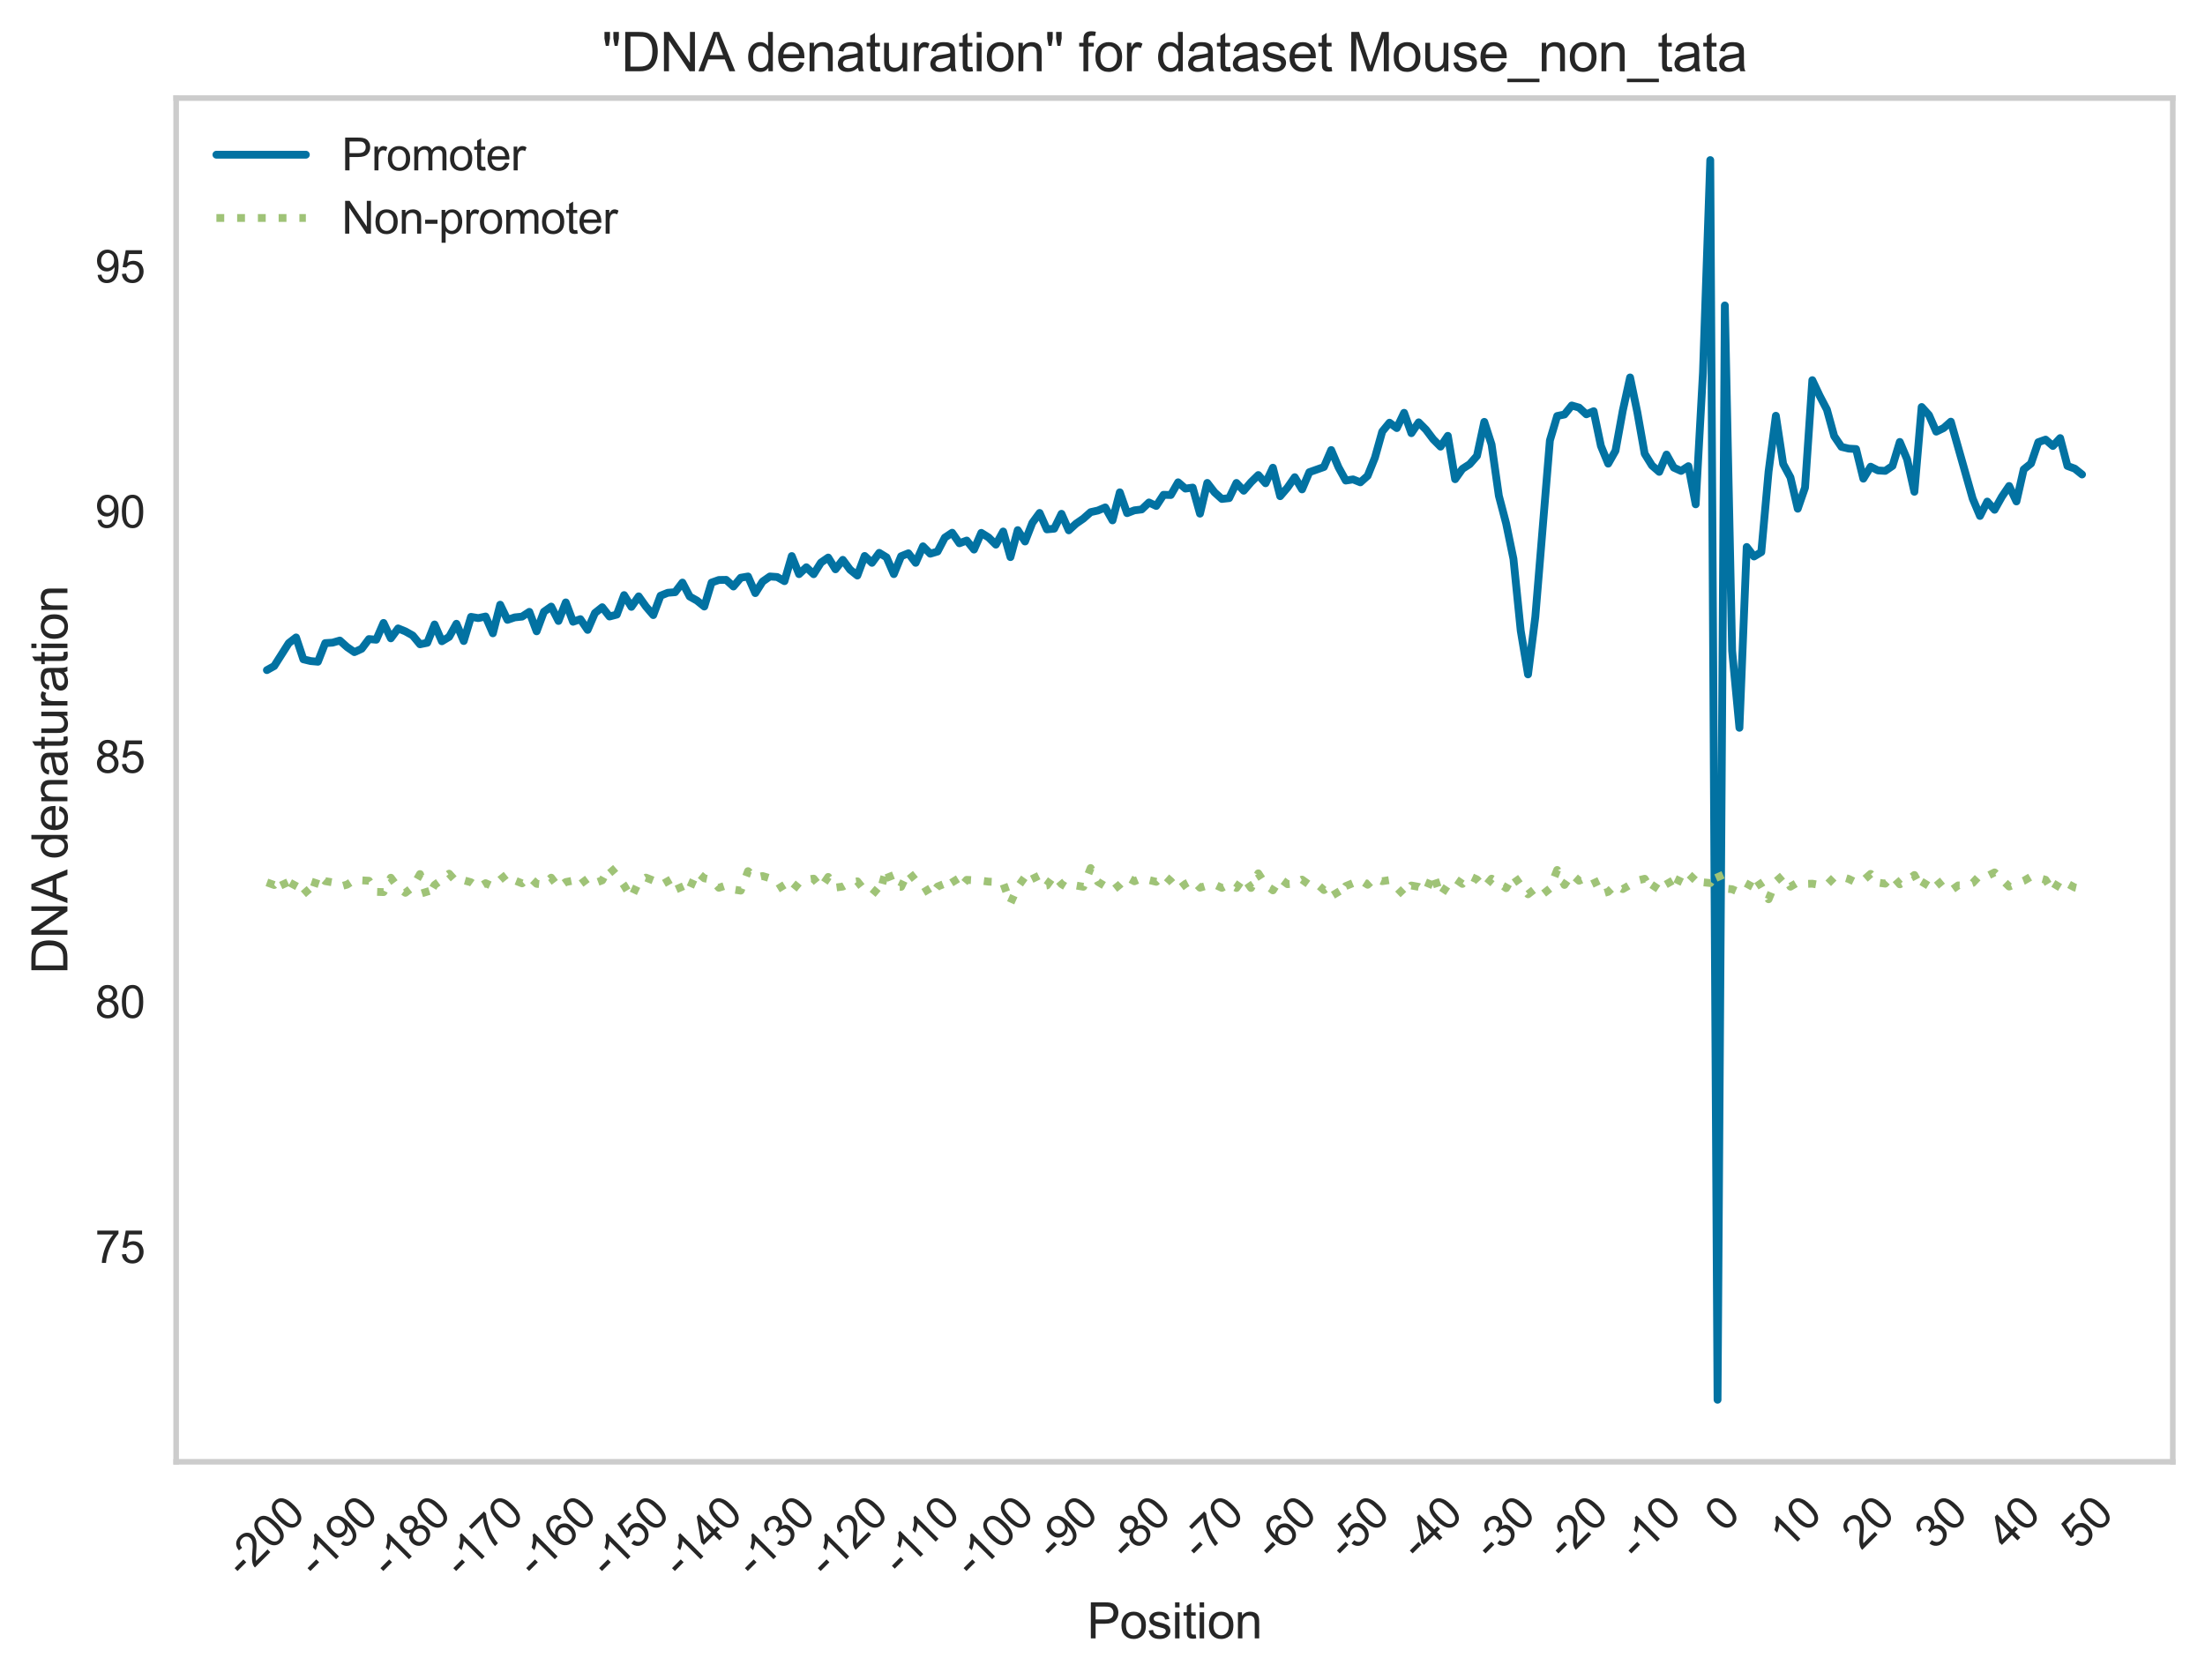 <?xml version="1.0" encoding="utf-8" standalone="no"?>
<!DOCTYPE svg PUBLIC "-//W3C//DTD SVG 1.1//EN"
  "http://www.w3.org/Graphics/SVG/1.1/DTD/svg11.dtd">
<svg xmlns:xlink="http://www.w3.org/1999/xlink" width="492.982pt" height="375.733pt" viewBox="0 0 492.982 375.733" xmlns="http://www.w3.org/2000/svg" version="1.1">
 <defs>
  <style type="text/css">*{stroke-linejoin: round; stroke-linecap: butt}</style>
 </defs>
 <g id="figure_1">
  <g id="patch_1">
   <path d="M 0 375.733 
L 492.982 375.733 
L 492.982 0 
L 0 0 
z
" style="fill: #ffffff"/>
  </g>
  <g id="axes_1">
   <g id="patch_2">
    <path d="M 39.382 326.856 
L 485.782 326.856 
L 485.782 21.936 
L 39.382 21.936 
z
" style="fill: #ffffff"/>
   </g>
   <g id="matplotlib.axis_1">
    <g id="xtick_1">
     <g id="line2d_1"/>
     <g id="text_1">
      <!-- -200 -->
      <g style="fill: #262626" transform="translate(54.425 353.068) rotate(-45) scale(0.1 -0.1)">
       <defs>
        <path id="ArialMT-2d" d="M 203 1375 
L 203 1941 
L 1931 1941 
L 1931 1375 
L 203 1375 
z
" transform="scale(0.016)"/>
        <path id="ArialMT-32" d="M 3222 541 
L 3222 0 
L 194 0 
Q 188 203 259 391 
Q 375 700 629 1000 
Q 884 1300 1366 1694 
Q 2113 2306 2375 2664 
Q 2638 3022 2638 3341 
Q 2638 3675 2398 3904 
Q 2159 4134 1775 4134 
Q 1369 4134 1125 3890 
Q 881 3647 878 3216 
L 300 3275 
Q 359 3922 746 4261 
Q 1134 4600 1788 4600 
Q 2447 4600 2831 4234 
Q 3216 3869 3216 3328 
Q 3216 3053 3103 2787 
Q 2991 2522 2730 2228 
Q 2469 1934 1863 1422 
Q 1356 997 1212 845 
Q 1069 694 975 541 
L 3222 541 
z
" transform="scale(0.016)"/>
        <path id="ArialMT-30" d="M 266 2259 
Q 266 3072 433 3567 
Q 600 4063 929 4331 
Q 1259 4600 1759 4600 
Q 2128 4600 2406 4451 
Q 2684 4303 2865 4023 
Q 3047 3744 3150 3342 
Q 3253 2941 3253 2259 
Q 3253 1453 3087 958 
Q 2922 463 2592 192 
Q 2263 -78 1759 -78 
Q 1097 -78 719 397 
Q 266 969 266 2259 
z
M 844 2259 
Q 844 1131 1108 757 
Q 1372 384 1759 384 
Q 2147 384 2411 759 
Q 2675 1134 2675 2259 
Q 2675 3391 2411 3762 
Q 2147 4134 1753 4134 
Q 1366 4134 1134 3806 
Q 844 3388 844 2259 
z
" transform="scale(0.016)"/>
       </defs>
       <use xlink:href="#ArialMT-2d"/>
       <use xlink:href="#ArialMT-32" x="33.301"/>
       <use xlink:href="#ArialMT-30" x="88.916"/>
       <use xlink:href="#ArialMT-30" x="144.531"/>
      </g>
     </g>
    </g>
    <g id="xtick_2">
     <g id="line2d_2"/>
     <g id="text_2">
      <!-- -190 -->
      <g style="fill: #262626" transform="translate(70.723 353.068) rotate(-45) scale(0.1 -0.1)">
       <defs>
        <path id="ArialMT-31" d="M 2384 0 
L 1822 0 
L 1822 3584 
Q 1619 3391 1289 3197 
Q 959 3003 697 2906 
L 697 3450 
Q 1169 3672 1522 3987 
Q 1875 4303 2022 4600 
L 2384 4600 
L 2384 0 
z
" transform="scale(0.016)"/>
        <path id="ArialMT-39" d="M 350 1059 
L 891 1109 
Q 959 728 1153 556 
Q 1347 384 1650 384 
Q 1909 384 2104 503 
Q 2300 622 2425 820 
Q 2550 1019 2634 1356 
Q 2719 1694 2719 2044 
Q 2719 2081 2716 2156 
Q 2547 1888 2255 1720 
Q 1963 1553 1622 1553 
Q 1053 1553 659 1965 
Q 266 2378 266 3053 
Q 266 3750 677 4175 
Q 1088 4600 1706 4600 
Q 2153 4600 2523 4359 
Q 2894 4119 3086 3673 
Q 3278 3228 3278 2384 
Q 3278 1506 3087 986 
Q 2897 466 2520 194 
Q 2144 -78 1638 -78 
Q 1100 -78 759 220 
Q 419 519 350 1059 
z
M 2653 3081 
Q 2653 3566 2395 3850 
Q 2138 4134 1775 4134 
Q 1400 4134 1122 3828 
Q 844 3522 844 3034 
Q 844 2597 1108 2323 
Q 1372 2050 1759 2050 
Q 2150 2050 2401 2323 
Q 2653 2597 2653 3081 
z
" transform="scale(0.016)"/>
       </defs>
       <use xlink:href="#ArialMT-2d"/>
       <use xlink:href="#ArialMT-31" x="33.301"/>
       <use xlink:href="#ArialMT-39" x="88.916"/>
       <use xlink:href="#ArialMT-30" x="144.531"/>
      </g>
     </g>
    </g>
    <g id="xtick_3">
     <g id="line2d_3"/>
     <g id="text_3">
      <!-- -180 -->
      <g style="fill: #262626" transform="translate(87.021 353.068) rotate(-45) scale(0.1 -0.1)">
       <defs>
        <path id="ArialMT-38" d="M 1131 2484 
Q 781 2613 612 2850 
Q 444 3088 444 3419 
Q 444 3919 803 4259 
Q 1163 4600 1759 4600 
Q 2359 4600 2725 4251 
Q 3091 3903 3091 3403 
Q 3091 3084 2923 2848 
Q 2756 2613 2416 2484 
Q 2838 2347 3058 2040 
Q 3278 1734 3278 1309 
Q 3278 722 2862 322 
Q 2447 -78 1769 -78 
Q 1091 -78 675 323 
Q 259 725 259 1325 
Q 259 1772 486 2073 
Q 713 2375 1131 2484 
z
M 1019 3438 
Q 1019 3113 1228 2906 
Q 1438 2700 1772 2700 
Q 2097 2700 2305 2904 
Q 2513 3109 2513 3406 
Q 2513 3716 2298 3927 
Q 2084 4138 1766 4138 
Q 1444 4138 1231 3931 
Q 1019 3725 1019 3438 
z
M 838 1322 
Q 838 1081 952 856 
Q 1066 631 1291 507 
Q 1516 384 1775 384 
Q 2178 384 2440 643 
Q 2703 903 2703 1303 
Q 2703 1709 2433 1975 
Q 2163 2241 1756 2241 
Q 1359 2241 1098 1978 
Q 838 1716 838 1322 
z
" transform="scale(0.016)"/>
       </defs>
       <use xlink:href="#ArialMT-2d"/>
       <use xlink:href="#ArialMT-31" x="33.301"/>
       <use xlink:href="#ArialMT-38" x="88.916"/>
       <use xlink:href="#ArialMT-30" x="144.531"/>
      </g>
     </g>
    </g>
    <g id="xtick_4">
     <g id="line2d_4"/>
     <g id="text_4">
      <!-- -170 -->
      <g style="fill: #262626" transform="translate(103.319 353.068) rotate(-45) scale(0.1 -0.1)">
       <defs>
        <path id="ArialMT-37" d="M 303 3981 
L 303 4522 
L 3269 4522 
L 3269 4084 
Q 2831 3619 2401 2847 
Q 1972 2075 1738 1259 
Q 1569 684 1522 0 
L 944 0 
Q 953 541 1156 1306 
Q 1359 2072 1739 2783 
Q 2119 3494 2547 3981 
L 303 3981 
z
" transform="scale(0.016)"/>
       </defs>
       <use xlink:href="#ArialMT-2d"/>
       <use xlink:href="#ArialMT-31" x="33.301"/>
       <use xlink:href="#ArialMT-37" x="88.916"/>
       <use xlink:href="#ArialMT-30" x="144.531"/>
      </g>
     </g>
    </g>
    <g id="xtick_5">
     <g id="line2d_5"/>
     <g id="text_5">
      <!-- -160 -->
      <g style="fill: #262626" transform="translate(119.617 353.068) rotate(-45) scale(0.1 -0.1)">
       <defs>
        <path id="ArialMT-36" d="M 3184 3459 
L 2625 3416 
Q 2550 3747 2413 3897 
Q 2184 4138 1850 4138 
Q 1581 4138 1378 3988 
Q 1113 3794 959 3422 
Q 806 3050 800 2363 
Q 1003 2672 1297 2822 
Q 1591 2972 1913 2972 
Q 2475 2972 2870 2558 
Q 3266 2144 3266 1488 
Q 3266 1056 3080 686 
Q 2894 316 2569 119 
Q 2244 -78 1831 -78 
Q 1128 -78 684 439 
Q 241 956 241 2144 
Q 241 3472 731 4075 
Q 1159 4600 1884 4600 
Q 2425 4600 2770 4297 
Q 3116 3994 3184 3459 
z
M 888 1484 
Q 888 1194 1011 928 
Q 1134 663 1356 523 
Q 1578 384 1822 384 
Q 2178 384 2434 671 
Q 2691 959 2691 1453 
Q 2691 1928 2437 2201 
Q 2184 2475 1800 2475 
Q 1419 2475 1153 2201 
Q 888 1928 888 1484 
z
" transform="scale(0.016)"/>
       </defs>
       <use xlink:href="#ArialMT-2d"/>
       <use xlink:href="#ArialMT-31" x="33.301"/>
       <use xlink:href="#ArialMT-36" x="88.916"/>
       <use xlink:href="#ArialMT-30" x="144.531"/>
      </g>
     </g>
    </g>
    <g id="xtick_6">
     <g id="line2d_6"/>
     <g id="text_6">
      <!-- -150 -->
      <g style="fill: #262626" transform="translate(135.915 353.068) rotate(-45) scale(0.1 -0.1)">
       <defs>
        <path id="ArialMT-35" d="M 266 1200 
L 856 1250 
Q 922 819 1161 601 
Q 1400 384 1738 384 
Q 2144 384 2425 690 
Q 2706 997 2706 1503 
Q 2706 1984 2436 2262 
Q 2166 2541 1728 2541 
Q 1456 2541 1237 2417 
Q 1019 2294 894 2097 
L 366 2166 
L 809 4519 
L 3088 4519 
L 3088 3981 
L 1259 3981 
L 1013 2750 
Q 1425 3038 1878 3038 
Q 2478 3038 2890 2622 
Q 3303 2206 3303 1553 
Q 3303 931 2941 478 
Q 2500 -78 1738 -78 
Q 1113 -78 717 272 
Q 322 622 266 1200 
z
" transform="scale(0.016)"/>
       </defs>
       <use xlink:href="#ArialMT-2d"/>
       <use xlink:href="#ArialMT-31" x="33.301"/>
       <use xlink:href="#ArialMT-35" x="88.916"/>
       <use xlink:href="#ArialMT-30" x="144.531"/>
      </g>
     </g>
    </g>
    <g id="xtick_7">
     <g id="line2d_7"/>
     <g id="text_7">
      <!-- -140 -->
      <g style="fill: #262626" transform="translate(152.213 353.068) rotate(-45) scale(0.1 -0.1)">
       <defs>
        <path id="ArialMT-34" d="M 2069 0 
L 2069 1097 
L 81 1097 
L 81 1613 
L 2172 4581 
L 2631 4581 
L 2631 1613 
L 3250 1613 
L 3250 1097 
L 2631 1097 
L 2631 0 
L 2069 0 
z
M 2069 1613 
L 2069 3678 
L 634 1613 
L 2069 1613 
z
" transform="scale(0.016)"/>
       </defs>
       <use xlink:href="#ArialMT-2d"/>
       <use xlink:href="#ArialMT-31" x="33.301"/>
       <use xlink:href="#ArialMT-34" x="88.916"/>
       <use xlink:href="#ArialMT-30" x="144.531"/>
      </g>
     </g>
    </g>
    <g id="xtick_8">
     <g id="line2d_8"/>
     <g id="text_8">
      <!-- -130 -->
      <g style="fill: #262626" transform="translate(168.511 353.068) rotate(-45) scale(0.1 -0.1)">
       <defs>
        <path id="ArialMT-33" d="M 269 1209 
L 831 1284 
Q 928 806 1161 595 
Q 1394 384 1728 384 
Q 2125 384 2398 659 
Q 2672 934 2672 1341 
Q 2672 1728 2419 1979 
Q 2166 2231 1775 2231 
Q 1616 2231 1378 2169 
L 1441 2663 
Q 1497 2656 1531 2656 
Q 1891 2656 2178 2843 
Q 2466 3031 2466 3422 
Q 2466 3731 2256 3934 
Q 2047 4138 1716 4138 
Q 1388 4138 1169 3931 
Q 950 3725 888 3313 
L 325 3413 
Q 428 3978 793 4289 
Q 1159 4600 1703 4600 
Q 2078 4600 2393 4439 
Q 2709 4278 2876 4000 
Q 3044 3722 3044 3409 
Q 3044 3113 2884 2869 
Q 2725 2625 2413 2481 
Q 2819 2388 3044 2092 
Q 3269 1797 3269 1353 
Q 3269 753 2831 336 
Q 2394 -81 1725 -81 
Q 1122 -81 723 278 
Q 325 638 269 1209 
z
" transform="scale(0.016)"/>
       </defs>
       <use xlink:href="#ArialMT-2d"/>
       <use xlink:href="#ArialMT-31" x="33.301"/>
       <use xlink:href="#ArialMT-33" x="88.916"/>
       <use xlink:href="#ArialMT-30" x="144.531"/>
      </g>
     </g>
    </g>
    <g id="xtick_9">
     <g id="line2d_9"/>
     <g id="text_9">
      <!-- -120 -->
      <g style="fill: #262626" transform="translate(184.808 353.068) rotate(-45) scale(0.1 -0.1)">
       <use xlink:href="#ArialMT-2d"/>
       <use xlink:href="#ArialMT-31" x="33.301"/>
       <use xlink:href="#ArialMT-32" x="88.916"/>
       <use xlink:href="#ArialMT-30" x="144.531"/>
      </g>
     </g>
    </g>
    <g id="xtick_10">
     <g id="line2d_10"/>
     <g id="text_10">
      <!-- -110 -->
      <g style="fill: #262626" transform="translate(201.367 352.546) rotate(-45) scale(0.1 -0.1)">
       <use xlink:href="#ArialMT-2d"/>
       <use xlink:href="#ArialMT-31" x="33.301"/>
       <use xlink:href="#ArialMT-31" x="81.541"/>
       <use xlink:href="#ArialMT-30" x="137.156"/>
      </g>
     </g>
    </g>
    <g id="xtick_11">
     <g id="line2d_11"/>
     <g id="text_11">
      <!-- -100 -->
      <g style="fill: #262626" transform="translate(217.404 353.068) rotate(-45) scale(0.1 -0.1)">
       <use xlink:href="#ArialMT-2d"/>
       <use xlink:href="#ArialMT-31" x="33.301"/>
       <use xlink:href="#ArialMT-30" x="88.916"/>
       <use xlink:href="#ArialMT-30" x="144.531"/>
      </g>
     </g>
    </g>
    <g id="xtick_12">
     <g id="line2d_12"/>
     <g id="text_12">
      <!-- -90 -->
      <g style="fill: #262626" transform="translate(235.668 349.136) rotate(-45) scale(0.1 -0.1)">
       <use xlink:href="#ArialMT-2d"/>
       <use xlink:href="#ArialMT-39" x="33.301"/>
       <use xlink:href="#ArialMT-30" x="88.916"/>
      </g>
     </g>
    </g>
    <g id="xtick_13">
     <g id="line2d_13"/>
     <g id="text_13">
      <!-- -80 -->
      <g style="fill: #262626" transform="translate(251.966 349.136) rotate(-45) scale(0.1 -0.1)">
       <use xlink:href="#ArialMT-2d"/>
       <use xlink:href="#ArialMT-38" x="33.301"/>
       <use xlink:href="#ArialMT-30" x="88.916"/>
      </g>
     </g>
    </g>
    <g id="xtick_14">
     <g id="line2d_14"/>
     <g id="text_14">
      <!-- -70 -->
      <g style="fill: #262626" transform="translate(268.264 349.136) rotate(-45) scale(0.1 -0.1)">
       <use xlink:href="#ArialMT-2d"/>
       <use xlink:href="#ArialMT-37" x="33.301"/>
       <use xlink:href="#ArialMT-30" x="88.916"/>
      </g>
     </g>
    </g>
    <g id="xtick_15">
     <g id="line2d_15"/>
     <g id="text_15">
      <!-- -60 -->
      <g style="fill: #262626" transform="translate(284.562 349.136) rotate(-45) scale(0.1 -0.1)">
       <use xlink:href="#ArialMT-2d"/>
       <use xlink:href="#ArialMT-36" x="33.301"/>
       <use xlink:href="#ArialMT-30" x="88.916"/>
      </g>
     </g>
    </g>
    <g id="xtick_16">
     <g id="line2d_16"/>
     <g id="text_16">
      <!-- -50 -->
      <g style="fill: #262626" transform="translate(300.86 349.136) rotate(-45) scale(0.1 -0.1)">
       <use xlink:href="#ArialMT-2d"/>
       <use xlink:href="#ArialMT-35" x="33.301"/>
       <use xlink:href="#ArialMT-30" x="88.916"/>
      </g>
     </g>
    </g>
    <g id="xtick_17">
     <g id="line2d_17"/>
     <g id="text_17">
      <!-- -40 -->
      <g style="fill: #262626" transform="translate(317.158 349.136) rotate(-45) scale(0.1 -0.1)">
       <use xlink:href="#ArialMT-2d"/>
       <use xlink:href="#ArialMT-34" x="33.301"/>
       <use xlink:href="#ArialMT-30" x="88.916"/>
      </g>
     </g>
    </g>
    <g id="xtick_18">
     <g id="line2d_18"/>
     <g id="text_18">
      <!-- -30 -->
      <g style="fill: #262626" transform="translate(333.456 349.136) rotate(-45) scale(0.1 -0.1)">
       <use xlink:href="#ArialMT-2d"/>
       <use xlink:href="#ArialMT-33" x="33.301"/>
       <use xlink:href="#ArialMT-30" x="88.916"/>
      </g>
     </g>
    </g>
    <g id="xtick_19">
     <g id="line2d_19"/>
     <g id="text_19">
      <!-- -20 -->
      <g style="fill: #262626" transform="translate(349.754 349.136) rotate(-45) scale(0.1 -0.1)">
       <use xlink:href="#ArialMT-2d"/>
       <use xlink:href="#ArialMT-32" x="33.301"/>
       <use xlink:href="#ArialMT-30" x="88.916"/>
      </g>
     </g>
    </g>
    <g id="xtick_20">
     <g id="line2d_20"/>
     <g id="text_20">
      <!-- -10 -->
      <g style="fill: #262626" transform="translate(366.052 349.136) rotate(-45) scale(0.1 -0.1)">
       <use xlink:href="#ArialMT-2d"/>
       <use xlink:href="#ArialMT-31" x="33.301"/>
       <use xlink:href="#ArialMT-30" x="88.916"/>
      </g>
     </g>
    </g>
    <g id="xtick_21">
     <g id="line2d_21"/>
     <g id="text_21">
      <!-- 0 -->
      <g style="fill: #262626" transform="translate(385.493 342.849) rotate(-45) scale(0.1 -0.1)">
       <use xlink:href="#ArialMT-30"/>
      </g>
     </g>
    </g>
    <g id="xtick_22">
     <g id="line2d_22"/>
     <g id="text_22">
      <!-- 10 -->
      <g style="fill: #262626" transform="translate(399.825 346.781) rotate(-45) scale(0.1 -0.1)">
       <use xlink:href="#ArialMT-31"/>
       <use xlink:href="#ArialMT-30" x="55.615"/>
      </g>
     </g>
    </g>
    <g id="xtick_23">
     <g id="line2d_23"/>
     <g id="text_23">
      <!-- 20 -->
      <g style="fill: #262626" transform="translate(416.123 346.781) rotate(-45) scale(0.1 -0.1)">
       <use xlink:href="#ArialMT-32"/>
       <use xlink:href="#ArialMT-30" x="55.615"/>
      </g>
     </g>
    </g>
    <g id="xtick_24">
     <g id="line2d_24"/>
     <g id="text_24">
      <!-- 30 -->
      <g style="fill: #262626" transform="translate(432.421 346.781) rotate(-45) scale(0.1 -0.1)">
       <use xlink:href="#ArialMT-33"/>
       <use xlink:href="#ArialMT-30" x="55.615"/>
      </g>
     </g>
    </g>
    <g id="xtick_25">
     <g id="line2d_25"/>
     <g id="text_25">
      <!-- 40 -->
      <g style="fill: #262626" transform="translate(448.718 346.781) rotate(-45) scale(0.1 -0.1)">
       <use xlink:href="#ArialMT-34"/>
       <use xlink:href="#ArialMT-30" x="55.615"/>
      </g>
     </g>
    </g>
    <g id="xtick_26">
     <g id="line2d_26"/>
     <g id="text_26">
      <!-- 50 -->
      <g style="fill: #262626" transform="translate(465.016 346.781) rotate(-45) scale(0.1 -0.1)">
       <use xlink:href="#ArialMT-35"/>
       <use xlink:href="#ArialMT-30" x="55.615"/>
      </g>
     </g>
    </g>
    <g id="text_27">
     <!-- Position -->
     <g style="fill: #262626" transform="translate(243.015 366.347) scale(0.11 -0.11)">
      <defs>
       <path id="ArialMT-50" d="M 494 0 
L 494 4581 
L 2222 4581 
Q 2678 4581 2919 4538 
Q 3256 4481 3484 4323 
Q 3713 4166 3852 3881 
Q 3991 3597 3991 3256 
Q 3991 2672 3619 2267 
Q 3247 1863 2275 1863 
L 1100 1863 
L 1100 0 
L 494 0 
z
M 1100 2403 
L 2284 2403 
Q 2872 2403 3119 2622 
Q 3366 2841 3366 3238 
Q 3366 3525 3220 3729 
Q 3075 3934 2838 4000 
Q 2684 4041 2272 4041 
L 1100 4041 
L 1100 2403 
z
" transform="scale(0.016)"/>
       <path id="ArialMT-6f" d="M 213 1659 
Q 213 2581 725 3025 
Q 1153 3394 1769 3394 
Q 2453 3394 2887 2945 
Q 3322 2497 3322 1706 
Q 3322 1066 3130 698 
Q 2938 331 2570 128 
Q 2203 -75 1769 -75 
Q 1072 -75 642 372 
Q 213 819 213 1659 
z
M 791 1659 
Q 791 1022 1069 705 
Q 1347 388 1769 388 
Q 2188 388 2466 706 
Q 2744 1025 2744 1678 
Q 2744 2294 2464 2611 
Q 2184 2928 1769 2928 
Q 1347 2928 1069 2612 
Q 791 2297 791 1659 
z
" transform="scale(0.016)"/>
       <path id="ArialMT-73" d="M 197 991 
L 753 1078 
Q 800 744 1014 566 
Q 1228 388 1613 388 
Q 2000 388 2187 545 
Q 2375 703 2375 916 
Q 2375 1106 2209 1216 
Q 2094 1291 1634 1406 
Q 1016 1563 777 1677 
Q 538 1791 414 1992 
Q 291 2194 291 2438 
Q 291 2659 392 2848 
Q 494 3038 669 3163 
Q 800 3259 1026 3326 
Q 1253 3394 1513 3394 
Q 1903 3394 2198 3281 
Q 2494 3169 2634 2976 
Q 2775 2784 2828 2463 
L 2278 2388 
Q 2241 2644 2061 2787 
Q 1881 2931 1553 2931 
Q 1166 2931 1000 2803 
Q 834 2675 834 2503 
Q 834 2394 903 2306 
Q 972 2216 1119 2156 
Q 1203 2125 1616 2013 
Q 2213 1853 2448 1751 
Q 2684 1650 2818 1456 
Q 2953 1263 2953 975 
Q 2953 694 2789 445 
Q 2625 197 2315 61 
Q 2006 -75 1616 -75 
Q 969 -75 630 194 
Q 291 463 197 991 
z
" transform="scale(0.016)"/>
       <path id="ArialMT-69" d="M 425 3934 
L 425 4581 
L 988 4581 
L 988 3934 
L 425 3934 
z
M 425 0 
L 425 3319 
L 988 3319 
L 988 0 
L 425 0 
z
" transform="scale(0.016)"/>
       <path id="ArialMT-74" d="M 1650 503 
L 1731 6 
Q 1494 -44 1306 -44 
Q 1000 -44 831 53 
Q 663 150 594 308 
Q 525 466 525 972 
L 525 2881 
L 113 2881 
L 113 3319 
L 525 3319 
L 525 4141 
L 1084 4478 
L 1084 3319 
L 1650 3319 
L 1650 2881 
L 1084 2881 
L 1084 941 
Q 1084 700 1114 631 
Q 1144 563 1211 522 
Q 1278 481 1403 481 
Q 1497 481 1650 503 
z
" transform="scale(0.016)"/>
       <path id="ArialMT-6e" d="M 422 0 
L 422 3319 
L 928 3319 
L 928 2847 
Q 1294 3394 1984 3394 
Q 2284 3394 2536 3286 
Q 2788 3178 2913 3003 
Q 3038 2828 3088 2588 
Q 3119 2431 3119 2041 
L 3119 0 
L 2556 0 
L 2556 2019 
Q 2556 2363 2490 2533 
Q 2425 2703 2258 2804 
Q 2091 2906 1866 2906 
Q 1506 2906 1245 2678 
Q 984 2450 984 1813 
L 984 0 
L 422 0 
z
" transform="scale(0.016)"/>
      </defs>
      <use xlink:href="#ArialMT-50"/>
      <use xlink:href="#ArialMT-6f" x="66.699"/>
      <use xlink:href="#ArialMT-73" x="122.314"/>
      <use xlink:href="#ArialMT-69" x="172.314"/>
      <use xlink:href="#ArialMT-74" x="194.531"/>
      <use xlink:href="#ArialMT-69" x="222.314"/>
      <use xlink:href="#ArialMT-6f" x="244.531"/>
      <use xlink:href="#ArialMT-6e" x="300.146"/>
     </g>
    </g>
   </g>
   <g id="matplotlib.axis_2">
    <g id="ytick_1">
     <g id="line2d_27"/>
     <g id="text_28">
      <!-- 75 -->
      <g style="fill: #262626" transform="translate(21.26 282.399) scale(0.1 -0.1)">
       <use xlink:href="#ArialMT-37"/>
       <use xlink:href="#ArialMT-35" x="55.615"/>
      </g>
     </g>
    </g>
    <g id="ytick_2">
     <g id="line2d_28"/>
     <g id="text_29">
      <!-- 80 -->
      <g style="fill: #262626" transform="translate(21.26 227.594) scale(0.1 -0.1)">
       <use xlink:href="#ArialMT-38"/>
       <use xlink:href="#ArialMT-30" x="55.615"/>
      </g>
     </g>
    </g>
    <g id="ytick_3">
     <g id="line2d_29"/>
     <g id="text_30">
      <!-- 85 -->
      <g style="fill: #262626" transform="translate(21.26 172.788) scale(0.1 -0.1)">
       <use xlink:href="#ArialMT-38"/>
       <use xlink:href="#ArialMT-35" x="55.615"/>
      </g>
     </g>
    </g>
    <g id="ytick_4">
     <g id="line2d_30"/>
     <g id="text_31">
      <!-- 90 -->
      <g style="fill: #262626" transform="translate(21.26 117.983) scale(0.1 -0.1)">
       <use xlink:href="#ArialMT-39"/>
       <use xlink:href="#ArialMT-30" x="55.615"/>
      </g>
     </g>
    </g>
    <g id="ytick_5">
     <g id="line2d_31"/>
     <g id="text_32">
      <!-- 95 -->
      <g style="fill: #262626" transform="translate(21.26 63.177) scale(0.1 -0.1)">
       <use xlink:href="#ArialMT-39"/>
       <use xlink:href="#ArialMT-35" x="55.615"/>
      </g>
     </g>
    </g>
    <g id="text_33">
     <!-- DNA denaturation -->
     <g style="fill: #262626" transform="translate(15.074 217.811) rotate(-90) scale(0.11 -0.11)">
      <defs>
       <path id="ArialMT-44" d="M 494 0 
L 494 4581 
L 2072 4581 
Q 2606 4581 2888 4516 
Q 3281 4425 3559 4188 
Q 3922 3881 4101 3404 
Q 4281 2928 4281 2316 
Q 4281 1794 4159 1391 
Q 4038 988 3847 723 
Q 3656 459 3429 307 
Q 3203 156 2883 78 
Q 2563 0 2147 0 
L 494 0 
z
M 1100 541 
L 2078 541 
Q 2531 541 2789 625 
Q 3047 709 3200 863 
Q 3416 1078 3536 1442 
Q 3656 1806 3656 2325 
Q 3656 3044 3420 3430 
Q 3184 3816 2847 3947 
Q 2603 4041 2063 4041 
L 1100 4041 
L 1100 541 
z
" transform="scale(0.016)"/>
       <path id="ArialMT-4e" d="M 488 0 
L 488 4581 
L 1109 4581 
L 3516 984 
L 3516 4581 
L 4097 4581 
L 4097 0 
L 3475 0 
L 1069 3600 
L 1069 0 
L 488 0 
z
" transform="scale(0.016)"/>
       <path id="ArialMT-41" d="M -9 0 
L 1750 4581 
L 2403 4581 
L 4278 0 
L 3588 0 
L 3053 1388 
L 1138 1388 
L 634 0 
L -9 0 
z
M 1313 1881 
L 2866 1881 
L 2388 3150 
Q 2169 3728 2063 4100 
Q 1975 3659 1816 3225 
L 1313 1881 
z
" transform="scale(0.016)"/>
       <path id="ArialMT-20" transform="scale(0.016)"/>
       <path id="ArialMT-64" d="M 2575 0 
L 2575 419 
Q 2259 -75 1647 -75 
Q 1250 -75 917 144 
Q 584 363 401 755 
Q 219 1147 219 1656 
Q 219 2153 384 2558 
Q 550 2963 881 3178 
Q 1213 3394 1622 3394 
Q 1922 3394 2156 3267 
Q 2391 3141 2538 2938 
L 2538 4581 
L 3097 4581 
L 3097 0 
L 2575 0 
z
M 797 1656 
Q 797 1019 1065 703 
Q 1334 388 1700 388 
Q 2069 388 2326 689 
Q 2584 991 2584 1609 
Q 2584 2291 2321 2609 
Q 2059 2928 1675 2928 
Q 1300 2928 1048 2622 
Q 797 2316 797 1656 
z
" transform="scale(0.016)"/>
       <path id="ArialMT-65" d="M 2694 1069 
L 3275 997 
Q 3138 488 2766 206 
Q 2394 -75 1816 -75 
Q 1088 -75 661 373 
Q 234 822 234 1631 
Q 234 2469 665 2931 
Q 1097 3394 1784 3394 
Q 2450 3394 2872 2941 
Q 3294 2488 3294 1666 
Q 3294 1616 3291 1516 
L 816 1516 
Q 847 969 1125 678 
Q 1403 388 1819 388 
Q 2128 388 2347 550 
Q 2566 713 2694 1069 
z
M 847 1978 
L 2700 1978 
Q 2663 2397 2488 2606 
Q 2219 2931 1791 2931 
Q 1403 2931 1139 2672 
Q 875 2413 847 1978 
z
" transform="scale(0.016)"/>
       <path id="ArialMT-61" d="M 2588 409 
Q 2275 144 1986 34 
Q 1697 -75 1366 -75 
Q 819 -75 525 192 
Q 231 459 231 875 
Q 231 1119 342 1320 
Q 453 1522 633 1644 
Q 813 1766 1038 1828 
Q 1203 1872 1538 1913 
Q 2219 1994 2541 2106 
Q 2544 2222 2544 2253 
Q 2544 2597 2384 2738 
Q 2169 2928 1744 2928 
Q 1347 2928 1158 2789 
Q 969 2650 878 2297 
L 328 2372 
Q 403 2725 575 2942 
Q 747 3159 1072 3276 
Q 1397 3394 1825 3394 
Q 2250 3394 2515 3294 
Q 2781 3194 2906 3042 
Q 3031 2891 3081 2659 
Q 3109 2516 3109 2141 
L 3109 1391 
Q 3109 606 3145 398 
Q 3181 191 3288 0 
L 2700 0 
Q 2613 175 2588 409 
z
M 2541 1666 
Q 2234 1541 1622 1453 
Q 1275 1403 1131 1340 
Q 988 1278 909 1158 
Q 831 1038 831 891 
Q 831 666 1001 516 
Q 1172 366 1500 366 
Q 1825 366 2078 508 
Q 2331 650 2450 897 
Q 2541 1088 2541 1459 
L 2541 1666 
z
" transform="scale(0.016)"/>
       <path id="ArialMT-75" d="M 2597 0 
L 2597 488 
Q 2209 -75 1544 -75 
Q 1250 -75 995 37 
Q 741 150 617 320 
Q 494 491 444 738 
Q 409 903 409 1263 
L 409 3319 
L 972 3319 
L 972 1478 
Q 972 1038 1006 884 
Q 1059 663 1231 536 
Q 1403 409 1656 409 
Q 1909 409 2131 539 
Q 2353 669 2445 892 
Q 2538 1116 2538 1541 
L 2538 3319 
L 3100 3319 
L 3100 0 
L 2597 0 
z
" transform="scale(0.016)"/>
       <path id="ArialMT-72" d="M 416 0 
L 416 3319 
L 922 3319 
L 922 2816 
Q 1116 3169 1280 3281 
Q 1444 3394 1641 3394 
Q 1925 3394 2219 3213 
L 2025 2691 
Q 1819 2813 1613 2813 
Q 1428 2813 1281 2702 
Q 1134 2591 1072 2394 
Q 978 2094 978 1738 
L 978 0 
L 416 0 
z
" transform="scale(0.016)"/>
      </defs>
      <use xlink:href="#ArialMT-44"/>
      <use xlink:href="#ArialMT-4e" x="72.217"/>
      <use xlink:href="#ArialMT-41" x="144.434"/>
      <use xlink:href="#ArialMT-20" x="205.633"/>
      <use xlink:href="#ArialMT-64" x="233.416"/>
      <use xlink:href="#ArialMT-65" x="289.031"/>
      <use xlink:href="#ArialMT-6e" x="344.646"/>
      <use xlink:href="#ArialMT-61" x="400.262"/>
      <use xlink:href="#ArialMT-74" x="455.877"/>
      <use xlink:href="#ArialMT-75" x="483.66"/>
      <use xlink:href="#ArialMT-72" x="539.275"/>
      <use xlink:href="#ArialMT-61" x="572.576"/>
      <use xlink:href="#ArialMT-74" x="628.191"/>
      <use xlink:href="#ArialMT-69" x="655.975"/>
      <use xlink:href="#ArialMT-6f" x="678.191"/>
      <use xlink:href="#ArialMT-6e" x="733.807"/>
     </g>
    </g>
   </g>
   <g id="line2d_32">
    <path d="M 59.673 149.838 
L 61.302 148.933 
L 64.562 143.8 
L 66.192 142.533 
L 67.822 147.423 
L 69.451 147.816 
L 71.081 147.965 
L 72.711 143.804 
L 74.341 143.698 
L 75.971 143.227 
L 77.6 144.686 
L 79.23 145.819 
L 80.86 145.069 
L 82.49 142.897 
L 84.12 143.043 
L 85.749 139.287 
L 87.379 142.732 
L 89.009 140.515 
L 90.639 141.181 
L 92.268 142.092 
L 93.898 144.062 
L 95.528 143.729 
L 97.158 139.634 
L 98.788 143.387 
L 100.417 142.41 
L 102.047 139.476 
L 103.677 143.336 
L 105.307 137.93 
L 106.937 138.208 
L 108.566 137.854 
L 110.196 141.61 
L 111.826 135.215 
L 113.456 138.6 
L 115.086 138.048 
L 116.715 137.878 
L 118.345 136.812 
L 119.975 141.162 
L 121.605 136.789 
L 123.235 135.636 
L 124.864 138.851 
L 126.494 134.702 
L 128.124 139.025 
L 129.754 138.449 
L 131.383 140.848 
L 133.013 137.069 
L 134.643 135.776 
L 136.273 137.853 
L 137.903 137.426 
L 139.532 133.066 
L 141.162 135.696 
L 142.792 133.347 
L 144.422 135.633 
L 146.052 137.538 
L 147.681 133.199 
L 149.311 132.543 
L 150.941 132.416 
L 152.571 130.267 
L 154.201 133.384 
L 155.83 134.301 
L 157.46 135.62 
L 159.09 130.264 
L 160.72 129.685 
L 162.35 129.658 
L 163.979 131.143 
L 165.609 129.187 
L 167.239 128.903 
L 168.869 132.621 
L 170.498 130.041 
L 172.128 128.901 
L 173.758 129.021 
L 175.388 129.95 
L 177.018 124.333 
L 178.647 128.376 
L 180.277 126.841 
L 181.907 128.395 
L 183.537 125.798 
L 185.167 124.671 
L 186.796 127.296 
L 188.426 125.183 
L 190.056 127.381 
L 191.686 128.692 
L 193.316 124.315 
L 194.945 125.851 
L 196.575 123.618 
L 198.205 124.619 
L 199.835 128.373 
L 201.465 124.377 
L 203.094 123.714 
L 204.724 125.85 
L 206.354 122.16 
L 207.984 123.811 
L 209.613 123.323 
L 211.243 120.208 
L 212.873 119.118 
L 214.503 121.48 
L 216.133 120.866 
L 217.762 122.886 
L 219.392 119.149 
L 221.022 120.174 
L 222.652 121.783 
L 224.282 118.847 
L 225.911 124.57 
L 227.541 118.539 
L 229.171 121.079 
L 230.801 116.921 
L 232.431 114.696 
L 234.06 118.369 
L 235.69 118.215 
L 237.32 114.889 
L 238.95 118.583 
L 240.58 117.092 
L 242.209 115.964 
L 243.839 114.519 
L 245.469 114.153 
L 247.099 113.458 
L 248.728 116.358 
L 250.358 110.086 
L 251.988 114.739 
L 253.618 114.113 
L 255.248 113.913 
L 256.877 112.356 
L 258.507 113.135 
L 260.137 110.639 
L 261.767 110.684 
L 263.397 107.846 
L 265.026 109.251 
L 266.656 109.026 
L 268.286 114.851 
L 269.916 107.981 
L 271.546 110.094 
L 273.175 111.563 
L 274.805 111.382 
L 276.435 107.989 
L 278.065 109.725 
L 279.695 107.819 
L 281.324 106.219 
L 282.954 108.057 
L 284.584 104.58 
L 286.214 110.949 
L 287.843 109.043 
L 289.473 106.703 
L 291.103 109.428 
L 292.733 105.582 
L 295.992 104.424 
L 297.622 100.631 
L 299.252 104.482 
L 300.882 107.453 
L 302.512 107.195 
L 304.141 107.852 
L 305.771 106.392 
L 307.401 102.325 
L 309.031 96.502 
L 310.661 94.515 
L 312.29 95.719 
L 313.92 92.305 
L 315.55 96.855 
L 317.18 94.438 
L 318.81 96.075 
L 320.439 98.233 
L 322.069 99.871 
L 323.699 97.453 
L 325.329 107.147 
L 326.958 104.841 
L 328.588 103.791 
L 330.218 101.933 
L 331.848 94.331 
L 333.478 99.395 
L 335.107 110.864 
L 336.737 117.072 
L 338.367 124.958 
L 339.997 141.036 
L 341.627 150.797 
L 343.256 137.964 
L 346.516 98.492 
L 348.146 93.017 
L 349.776 92.682 
L 351.405 90.667 
L 353.035 91.138 
L 354.665 92.64 
L 356.295 91.944 
L 357.925 99.72 
L 359.554 103.673 
L 361.184 100.789 
L 362.814 91.813 
L 364.444 84.399 
L 366.074 92.232 
L 367.703 101.443 
L 369.333 104.083 
L 370.963 105.509 
L 372.593 101.643 
L 374.222 104.565 
L 375.852 105.302 
L 377.482 104.235 
L 379.112 112.768 
L 380.742 83.27 
L 382.371 35.796 
L 384.001 312.996 
L 385.631 68.302 
L 387.261 145.514 
L 388.891 162.735 
L 390.52 122.305 
L 392.15 124.43 
L 393.78 123.457 
L 395.41 105.436 
L 397.04 92.963 
L 398.669 103.738 
L 400.299 106.751 
L 401.929 113.749 
L 403.559 109.031 
L 405.189 85.007 
L 406.818 88.468 
L 408.448 91.585 
L 410.078 97.522 
L 411.708 99.922 
L 413.337 100.31 
L 414.967 100.408 
L 416.597 107.032 
L 418.227 104.352 
L 419.857 105.19 
L 421.486 105.291 
L 423.116 104.176 
L 424.746 98.82 
L 426.376 102.679 
L 428.006 109.961 
L 429.635 91.005 
L 431.265 92.802 
L 432.895 96.517 
L 434.525 95.727 
L 436.155 94.286 
L 441.044 111.499 
L 442.674 115.37 
L 444.304 112.154 
L 445.933 113.988 
L 447.563 111.071 
L 449.193 108.667 
L 450.823 112.124 
L 452.452 104.956 
L 454.082 103.647 
L 455.712 98.876 
L 457.342 98.298 
L 458.972 99.72 
L 460.601 97.96 
L 462.231 104.188 
L 463.861 104.786 
L 465.491 106.094 
L 465.491 106.094 
" clip-path="url(#pfcb8a83166)" style="fill: none; stroke: #0272a2; stroke-width: 1.75; stroke-linecap: round"/>
   </g>
   <g id="line2d_33">
    <path d="M 59.673 197.299 
L 61.302 197.888 
L 62.932 196.282 
L 64.562 199.795 
L 66.192 196.773 
L 69.451 200.442 
L 71.081 195.605 
L 72.711 197.022 
L 74.341 197.299 
L 75.971 198.257 
L 77.6 197.8 
L 79.23 196.752 
L 82.49 196.941 
L 84.12 199.422 
L 85.749 199.478 
L 87.379 196.262 
L 89.009 198.464 
L 90.639 199.629 
L 92.268 198.367 
L 93.898 195.441 
L 95.528 200.687 
L 97.158 197.878 
L 98.788 196.694 
L 100.417 195.361 
L 102.047 197.193 
L 103.677 196.829 
L 105.307 197.281 
L 106.937 198.457 
L 108.566 197.479 
L 110.196 198.206 
L 111.826 196.713 
L 113.456 195.397 
L 115.086 196.868 
L 116.715 197.517 
L 118.345 196.095 
L 119.975 197.62 
L 121.605 197.786 
L 123.235 196.251 
L 124.864 198.401 
L 126.494 197.23 
L 128.124 196.906 
L 129.754 195.897 
L 131.383 198.069 
L 134.643 196.851 
L 136.273 193.828 
L 137.903 195.708 
L 139.532 197.979 
L 141.162 200.692 
L 142.792 197.219 
L 144.422 196.239 
L 146.052 196.884 
L 147.681 197.96 
L 150.941 196.095 
L 152.571 199.802 
L 154.201 198.675 
L 155.83 195.007 
L 157.46 196.39 
L 159.09 196.722 
L 160.72 198.509 
L 162.35 197.969 
L 163.979 198.889 
L 165.609 199.146 
L 167.239 194.79 
L 168.869 196.233 
L 170.498 195.886 
L 173.758 196.868 
L 175.388 199.549 
L 177.018 199.319 
L 178.647 197.352 
L 180.277 196.7 
L 181.907 196.467 
L 183.537 198.484 
L 185.167 196.082 
L 186.796 198.468 
L 188.426 198.237 
L 190.056 197.327 
L 191.686 197.07 
L 193.316 199.12 
L 194.945 198.706 
L 196.575 200.096 
L 198.205 194.205 
L 199.835 198.288 
L 201.465 198.304 
L 203.094 194.879 
L 204.724 196.89 
L 206.354 197.666 
L 207.984 200.382 
L 209.613 198.236 
L 211.243 197.585 
L 212.873 196.04 
L 214.503 198.669 
L 216.133 196.733 
L 219.392 196.926 
L 221.022 197.141 
L 222.652 197.207 
L 224.282 197.446 
L 225.911 201.975 
L 227.541 198.333 
L 229.171 196.06 
L 230.801 194.884 
L 232.431 198.23 
L 234.06 197.988 
L 235.69 195.732 
L 237.32 197.677 
L 238.95 198.676 
L 240.58 198.005 
L 242.209 198.283 
L 243.839 194.099 
L 245.469 197.18 
L 248.728 199.126 
L 250.358 197.815 
L 251.988 196.173 
L 253.618 197.058 
L 255.248 196.376 
L 258.507 197.172 
L 260.137 195.585 
L 261.767 197.03 
L 263.397 198.895 
L 265.026 197.645 
L 266.656 196.797 
L 268.286 198.491 
L 269.916 197.986 
L 271.546 197.759 
L 273.175 198.531 
L 274.805 197.685 
L 276.435 198.551 
L 278.065 196.227 
L 279.695 198.553 
L 281.324 195.283 
L 282.954 197.807 
L 284.584 199.081 
L 286.214 196.469 
L 287.843 197.698 
L 289.473 197.574 
L 291.103 196.682 
L 292.733 197.863 
L 294.363 197.592 
L 295.992 199.021 
L 297.622 197.835 
L 299.252 200.533 
L 300.882 198.135 
L 304.141 196.79 
L 305.771 197.829 
L 307.401 196.346 
L 309.031 197.039 
L 310.661 196.785 
L 313.92 200.183 
L 315.55 198.002 
L 317.18 198.303 
L 318.81 199.34 
L 320.439 195.382 
L 322.069 200.315 
L 323.699 197.854 
L 325.329 196.511 
L 326.958 197.641 
L 328.588 195.899 
L 330.218 196.647 
L 331.848 198.422 
L 333.478 196.472 
L 335.107 197.359 
L 336.737 198.6 
L 338.367 195.689 
L 339.997 197.97 
L 341.627 199.963 
L 343.256 198.681 
L 344.886 199.983 
L 346.516 198.681 
L 348.146 194.525 
L 349.776 197.868 
L 351.405 195.485 
L 353.035 196.936 
L 354.665 196.214 
L 356.295 196.433 
L 357.925 199.896 
L 359.554 199.406 
L 361.184 197.872 
L 362.814 198.803 
L 366.074 196.901 
L 367.703 196.496 
L 369.333 199.28 
L 370.963 196.821 
L 372.593 196.328 
L 374.222 199.177 
L 375.852 195.745 
L 377.482 197.102 
L 379.112 195.408 
L 380.742 197.287 
L 382.371 197.449 
L 384.001 194.968 
L 385.631 198.686 
L 387.261 198.833 
L 388.891 199.53 
L 390.52 198.894 
L 392.15 195.81 
L 393.78 198.221 
L 395.41 201.071 
L 397.04 197.095 
L 398.669 195.671 
L 400.299 198.262 
L 401.929 197.306 
L 403.559 197.64 
L 405.189 197.596 
L 406.818 197.878 
L 408.448 197.812 
L 410.078 196.176 
L 411.708 196.04 
L 413.337 196.539 
L 414.967 197.332 
L 416.597 196.841 
L 418.227 195.405 
L 419.857 197.359 
L 421.486 197.582 
L 423.116 195.855 
L 424.746 197.734 
L 426.376 196.911 
L 428.006 195.653 
L 429.635 198.736 
L 431.265 196.03 
L 432.895 196.611 
L 434.525 198.566 
L 436.155 199.152 
L 437.784 197.983 
L 439.414 198.009 
L 441.044 197.435 
L 442.674 195.692 
L 444.304 195.896 
L 445.933 195.076 
L 449.193 198.233 
L 452.452 196.968 
L 454.082 196.015 
L 455.712 196.296 
L 457.342 196.723 
L 458.972 199.425 
L 460.601 196.702 
L 463.861 198.449 
L 465.491 198.816 
L 465.491 198.816 
" clip-path="url(#pfcb8a83166)" style="fill: none; stroke-dasharray: 1.75,2.888; stroke-dashoffset: 0; stroke: #9fc377; stroke-width: 1.75"/>
   </g>
   <g id="patch_3">
    <path d="M 39.382 326.856 
L 39.382 21.936 
" style="fill: none; stroke: #cccccc; stroke-width: 1.25; stroke-linejoin: miter; stroke-linecap: square"/>
   </g>
   <g id="patch_4">
    <path d="M 485.782 326.856 
L 485.782 21.936 
" style="fill: none; stroke: #cccccc; stroke-width: 1.25; stroke-linejoin: miter; stroke-linecap: square"/>
   </g>
   <g id="patch_5">
    <path d="M 39.382 326.856 
L 485.782 326.856 
" style="fill: none; stroke: #cccccc; stroke-width: 1.25; stroke-linejoin: miter; stroke-linecap: square"/>
   </g>
   <g id="patch_6">
    <path d="M 39.382 21.936 
L 485.782 21.936 
" style="fill: none; stroke: #cccccc; stroke-width: 1.25; stroke-linejoin: miter; stroke-linecap: square"/>
   </g>
   <g id="text_34">
    <!-- "DNA denaturation" for dataset Mouse_non_tata -->
    <g style="fill: #262626" transform="translate(134.58 15.936) scale(0.12 -0.12)">
     <defs>
      <path id="ArialMT-22" d="M 450 2959 
L 294 3831 
L 294 4581 
L 934 4581 
L 934 3831 
L 794 2959 
L 450 2959 
z
M 1484 2959 
L 1331 3831 
L 1331 4581 
L 1972 4581 
L 1972 3831 
L 1822 2959 
L 1484 2959 
z
" transform="scale(0.016)"/>
      <path id="ArialMT-66" d="M 556 0 
L 556 2881 
L 59 2881 
L 59 3319 
L 556 3319 
L 556 3672 
Q 556 4006 616 4169 
Q 697 4388 901 4523 
Q 1106 4659 1475 4659 
Q 1713 4659 2000 4603 
L 1916 4113 
Q 1741 4144 1584 4144 
Q 1328 4144 1222 4034 
Q 1116 3925 1116 3625 
L 1116 3319 
L 1763 3319 
L 1763 2881 
L 1116 2881 
L 1116 0 
L 556 0 
z
" transform="scale(0.016)"/>
      <path id="ArialMT-4d" d="M 475 0 
L 475 4581 
L 1388 4581 
L 2472 1338 
Q 2622 884 2691 659 
Q 2769 909 2934 1394 
L 4031 4581 
L 4847 4581 
L 4847 0 
L 4263 0 
L 4263 3834 
L 2931 0 
L 2384 0 
L 1059 3900 
L 1059 0 
L 475 0 
z
" transform="scale(0.016)"/>
      <path id="ArialMT-5f" d="M -97 -1272 
L -97 -866 
L 3631 -866 
L 3631 -1272 
L -97 -1272 
z
" transform="scale(0.016)"/>
     </defs>
     <use xlink:href="#ArialMT-22"/>
     <use xlink:href="#ArialMT-44" x="35.498"/>
     <use xlink:href="#ArialMT-4e" x="107.715"/>
     <use xlink:href="#ArialMT-41" x="179.932"/>
     <use xlink:href="#ArialMT-20" x="241.131"/>
     <use xlink:href="#ArialMT-64" x="268.914"/>
     <use xlink:href="#ArialMT-65" x="324.529"/>
     <use xlink:href="#ArialMT-6e" x="380.145"/>
     <use xlink:href="#ArialMT-61" x="435.76"/>
     <use xlink:href="#ArialMT-74" x="491.375"/>
     <use xlink:href="#ArialMT-75" x="519.158"/>
     <use xlink:href="#ArialMT-72" x="574.773"/>
     <use xlink:href="#ArialMT-61" x="608.074"/>
     <use xlink:href="#ArialMT-74" x="663.689"/>
     <use xlink:href="#ArialMT-69" x="691.473"/>
     <use xlink:href="#ArialMT-6f" x="713.689"/>
     <use xlink:href="#ArialMT-6e" x="769.305"/>
     <use xlink:href="#ArialMT-22" x="824.92"/>
     <use xlink:href="#ArialMT-20" x="860.418"/>
     <use xlink:href="#ArialMT-66" x="888.201"/>
     <use xlink:href="#ArialMT-6f" x="915.984"/>
     <use xlink:href="#ArialMT-72" x="971.6"/>
     <use xlink:href="#ArialMT-20" x="1004.9"/>
     <use xlink:href="#ArialMT-64" x="1032.684"/>
     <use xlink:href="#ArialMT-61" x="1088.299"/>
     <use xlink:href="#ArialMT-74" x="1143.914"/>
     <use xlink:href="#ArialMT-61" x="1171.697"/>
     <use xlink:href="#ArialMT-73" x="1227.312"/>
     <use xlink:href="#ArialMT-65" x="1277.312"/>
     <use xlink:href="#ArialMT-74" x="1332.928"/>
     <use xlink:href="#ArialMT-20" x="1360.711"/>
     <use xlink:href="#ArialMT-4d" x="1388.494"/>
     <use xlink:href="#ArialMT-6f" x="1471.795"/>
     <use xlink:href="#ArialMT-75" x="1527.41"/>
     <use xlink:href="#ArialMT-73" x="1583.025"/>
     <use xlink:href="#ArialMT-65" x="1633.025"/>
     <use xlink:href="#ArialMT-5f" x="1688.641"/>
     <use xlink:href="#ArialMT-6e" x="1744.256"/>
     <use xlink:href="#ArialMT-6f" x="1799.871"/>
     <use xlink:href="#ArialMT-6e" x="1855.486"/>
     <use xlink:href="#ArialMT-5f" x="1911.102"/>
     <use xlink:href="#ArialMT-74" x="1966.717"/>
     <use xlink:href="#ArialMT-61" x="1994.5"/>
     <use xlink:href="#ArialMT-74" x="2050.115"/>
     <use xlink:href="#ArialMT-61" x="2077.898"/>
    </g>
   </g>
   <g id="legend_1">
    <g id="line2d_34">
     <path d="M 48.382 34.593 
L 58.382 34.593 
L 68.382 34.593 
" style="fill: none; stroke: #0272a2; stroke-width: 1.75; stroke-linecap: round"/>
    </g>
    <g id="text_35">
     <!-- Promoter -->
     <g style="fill: #262626" transform="translate(76.382 38.093) scale(0.1 -0.1)">
      <defs>
       <path id="ArialMT-6d" d="M 422 0 
L 422 3319 
L 925 3319 
L 925 2853 
Q 1081 3097 1340 3245 
Q 1600 3394 1931 3394 
Q 2300 3394 2536 3241 
Q 2772 3088 2869 2813 
Q 3263 3394 3894 3394 
Q 4388 3394 4653 3120 
Q 4919 2847 4919 2278 
L 4919 0 
L 4359 0 
L 4359 2091 
Q 4359 2428 4304 2576 
Q 4250 2725 4106 2815 
Q 3963 2906 3769 2906 
Q 3419 2906 3187 2673 
Q 2956 2441 2956 1928 
L 2956 0 
L 2394 0 
L 2394 2156 
Q 2394 2531 2256 2718 
Q 2119 2906 1806 2906 
Q 1569 2906 1367 2781 
Q 1166 2656 1075 2415 
Q 984 2175 984 1722 
L 984 0 
L 422 0 
z
" transform="scale(0.016)"/>
      </defs>
      <use xlink:href="#ArialMT-50"/>
      <use xlink:href="#ArialMT-72" x="66.699"/>
      <use xlink:href="#ArialMT-6f" x="100"/>
      <use xlink:href="#ArialMT-6d" x="155.615"/>
      <use xlink:href="#ArialMT-6f" x="238.916"/>
      <use xlink:href="#ArialMT-74" x="294.531"/>
      <use xlink:href="#ArialMT-65" x="322.314"/>
      <use xlink:href="#ArialMT-72" x="377.93"/>
     </g>
    </g>
    <g id="line2d_35">
     <path d="M 48.382 48.739 
L 58.382 48.739 
L 68.382 48.739 
" style="fill: none; stroke-dasharray: 1.75,2.888; stroke-dashoffset: 0; stroke: #9fc377; stroke-width: 1.75"/>
    </g>
    <g id="text_36">
     <!-- Non-promoter -->
     <g style="fill: #262626" transform="translate(76.382 52.239) scale(0.1 -0.1)">
      <defs>
       <path id="ArialMT-70" d="M 422 -1272 
L 422 3319 
L 934 3319 
L 934 2888 
Q 1116 3141 1344 3267 
Q 1572 3394 1897 3394 
Q 2322 3394 2647 3175 
Q 2972 2956 3137 2557 
Q 3303 2159 3303 1684 
Q 3303 1175 3120 767 
Q 2938 359 2589 142 
Q 2241 -75 1856 -75 
Q 1575 -75 1351 44 
Q 1128 163 984 344 
L 984 -1272 
L 422 -1272 
z
M 931 1641 
Q 931 1000 1190 694 
Q 1450 388 1819 388 
Q 2194 388 2461 705 
Q 2728 1022 2728 1688 
Q 2728 2322 2467 2637 
Q 2206 2953 1844 2953 
Q 1484 2953 1207 2617 
Q 931 2281 931 1641 
z
" transform="scale(0.016)"/>
      </defs>
      <use xlink:href="#ArialMT-4e"/>
      <use xlink:href="#ArialMT-6f" x="72.217"/>
      <use xlink:href="#ArialMT-6e" x="127.832"/>
      <use xlink:href="#ArialMT-2d" x="183.447"/>
      <use xlink:href="#ArialMT-70" x="216.748"/>
      <use xlink:href="#ArialMT-72" x="272.363"/>
      <use xlink:href="#ArialMT-6f" x="305.664"/>
      <use xlink:href="#ArialMT-6d" x="361.279"/>
      <use xlink:href="#ArialMT-6f" x="444.58"/>
      <use xlink:href="#ArialMT-74" x="500.195"/>
      <use xlink:href="#ArialMT-65" x="527.979"/>
      <use xlink:href="#ArialMT-72" x="583.594"/>
     </g>
    </g>
   </g>
  </g>
 </g>
 <defs>
  <clipPath id="pfcb8a83166">
   <rect x="39.382" y="21.936" width="446.4" height="304.92"/>
  </clipPath>
 </defs>
</svg>
